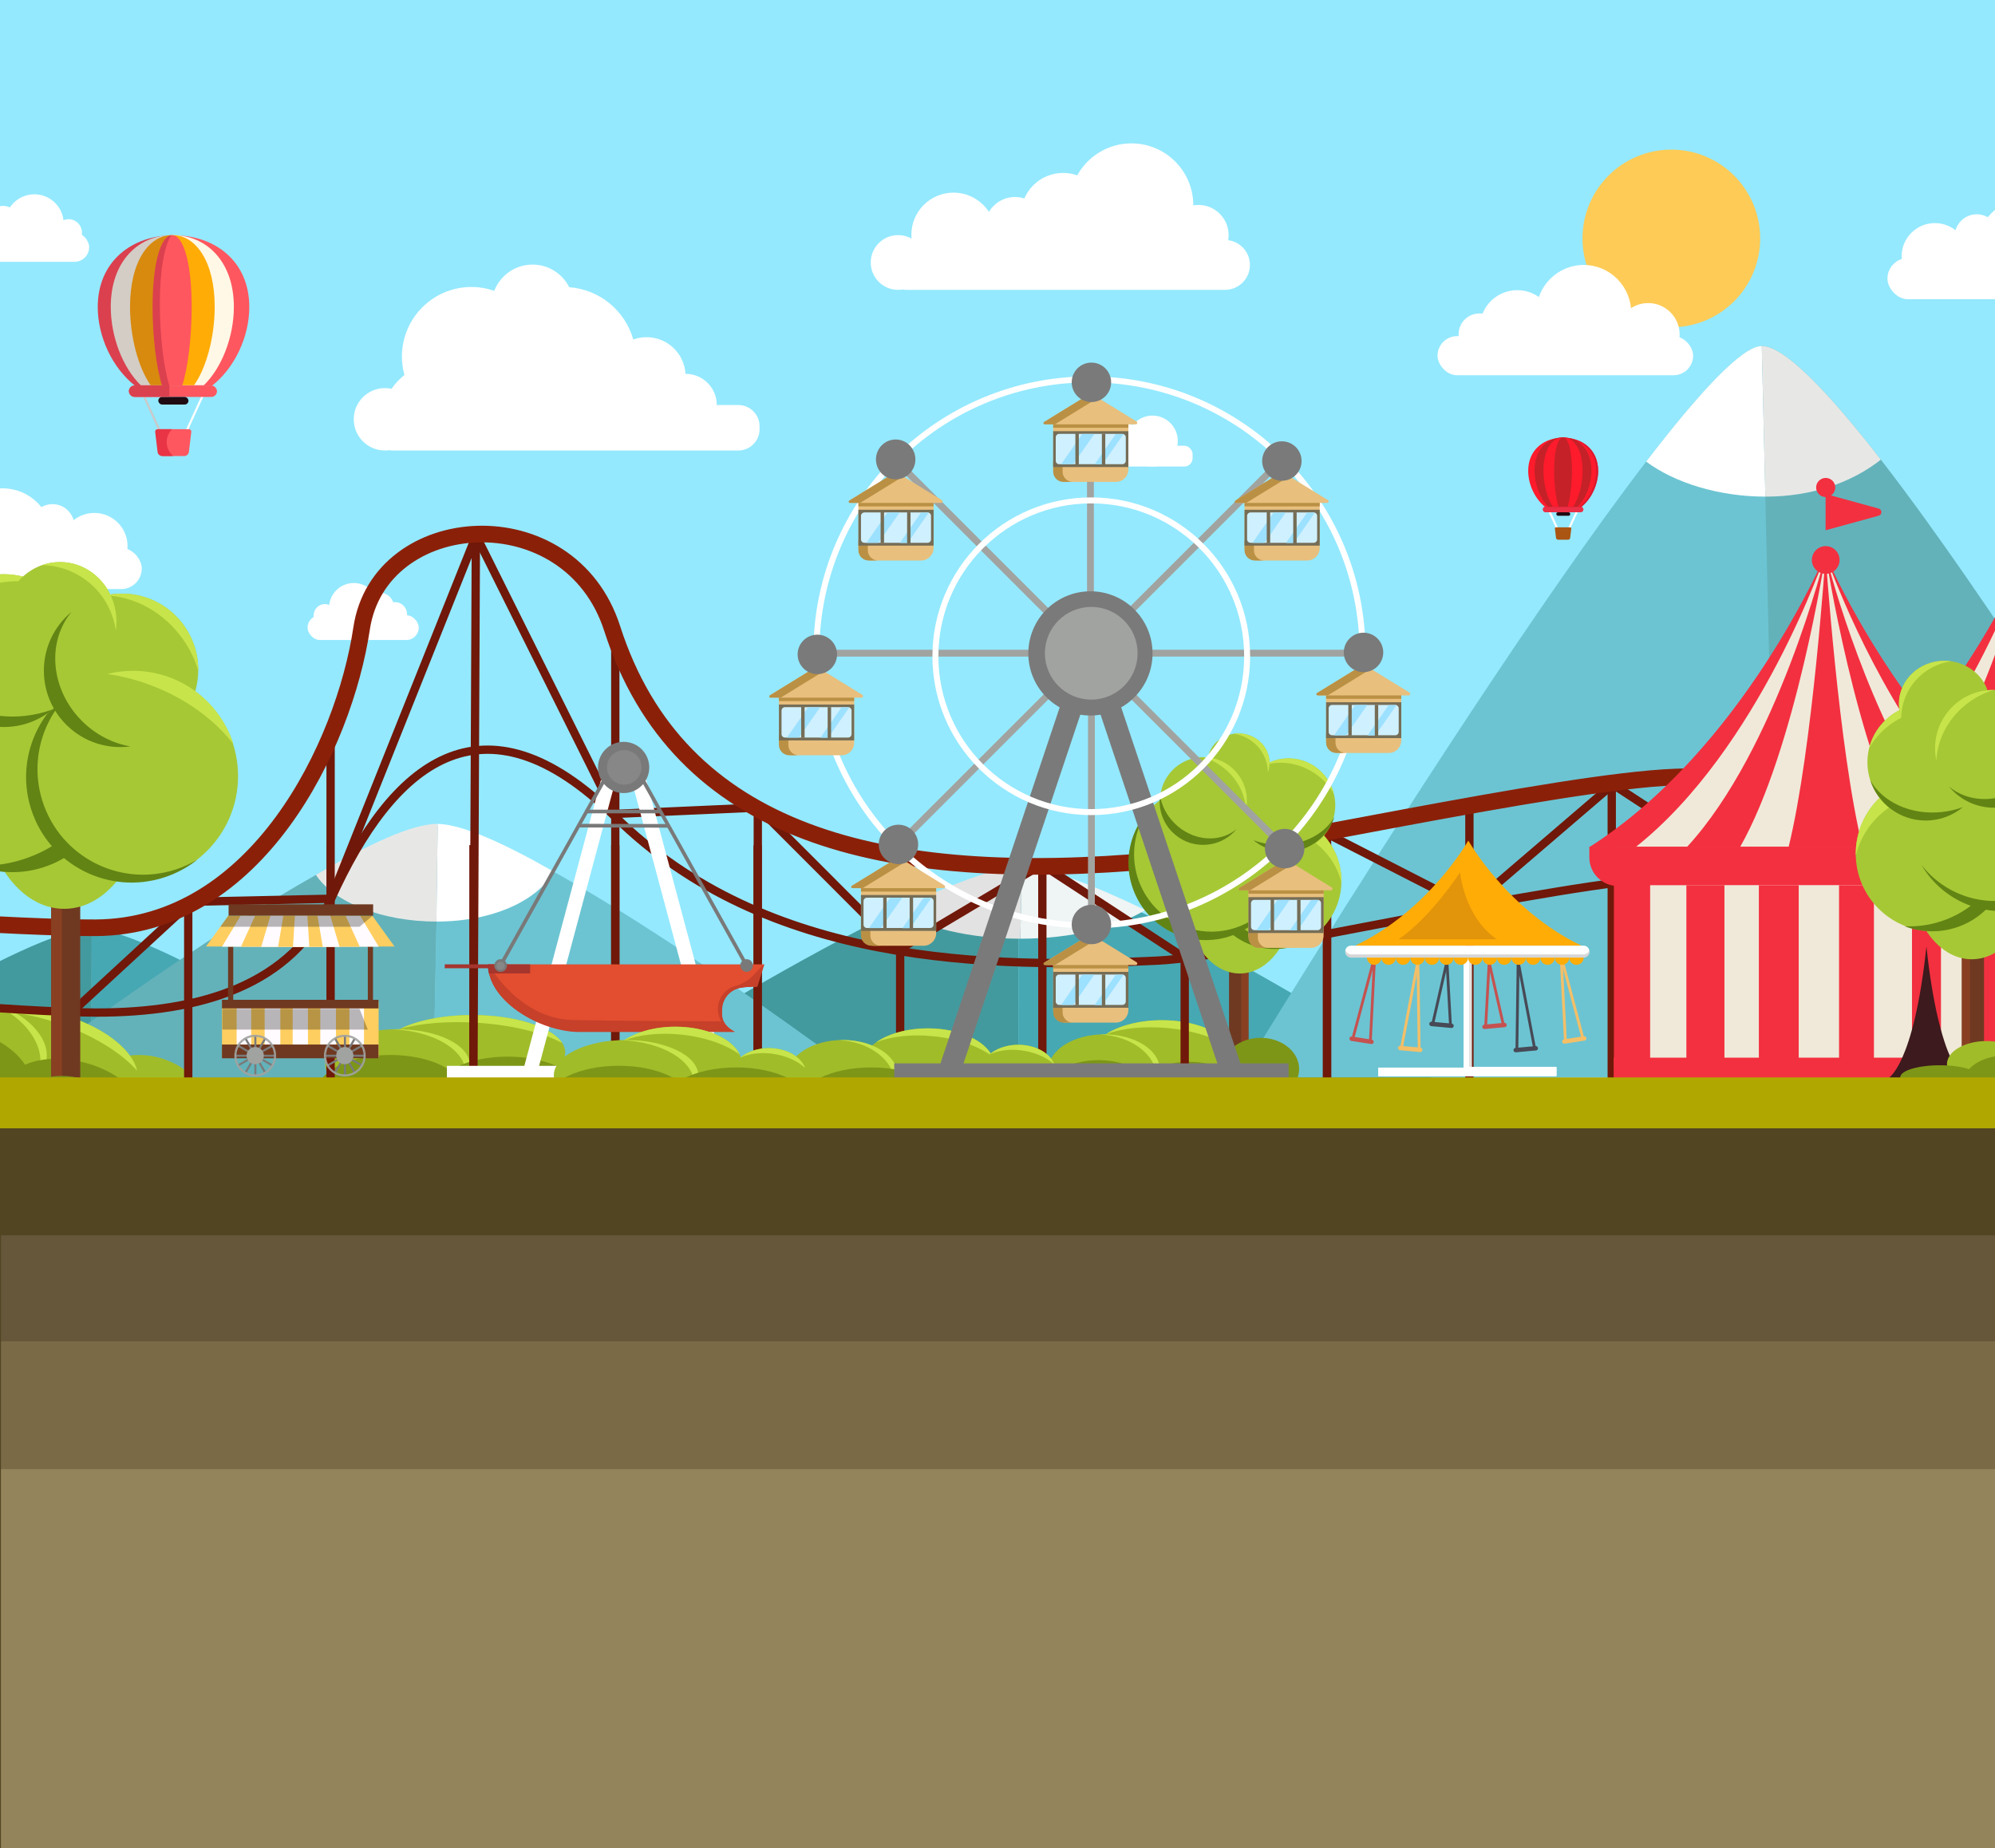 <?xml version="1.0" encoding="UTF-8"?>
<svg xmlns="http://www.w3.org/2000/svg" viewBox="0 0 1920 1779">
  <defs>
    <style>
      .cls-1 {
        fill: #fecb56;
      }

      .cls-2 {
        fill: #797979;
      }

      .cls-3 {
        fill: #c6402a;
      }

      .cls-4 {
        stroke: #e2e1e0;
      }

      .cls-4, .cls-5 {
        fill: #e2e1e0;
      }

      .cls-4, .cls-6, .cls-7, .cls-8, .cls-9, .cls-10, .cls-11, .cls-12, .cls-13, .cls-14, .cls-15, .cls-16, .cls-17, .cls-18, .cls-19, .cls-20, .cls-21, .cls-22 {
        stroke-miterlimit: 10;
      }

      .cls-4, .cls-19, .cls-20, .cls-22 {
        stroke-width: 2.68px;
      }

      .cls-23 {
        fill: #46a8b3;
      }

      .cls-24 {
        fill: #fff;
      }

      .cls-25 {
        fill: #7a6a46;
      }

      .cls-26 {
        fill: #cff0ff;
      }

      .cls-27 {
        fill: #fece60;
      }

      .cls-28 {
        fill: #e8bf7d;
      }

      .cls-6 {
        stroke: #8b2009;
        stroke-width: 16px;
      }

      .cls-6, .cls-7, .cls-8, .cls-9, .cls-10, .cls-11, .cls-12, .cls-13, .cls-15, .cls-16, .cls-17, .cls-18, .cls-19, .cls-20, .cls-21, .cls-22 {
        fill: none;
      }

      .cls-7, .cls-14, .cls-16 {
        stroke: #a1a3a0;
      }

      .cls-29 {
        fill: #db1930;
      }

      .cls-30 {
        fill: #e2e2e2;
      }

      .cls-31 {
        opacity: .28;
      }

      .cls-8 {
        stroke-width: 5.75px;
      }

      .cls-8, .cls-11, .cls-12 {
        stroke: #fff;
      }

      .cls-32 {
        fill: #ffac06;
      }

      .cls-33 {
        fill: #628414;
      }

      .cls-34 {
        fill: #93845b;
      }

      .cls-9 {
        stroke: #6f3921;
        stroke-width: 5px;
      }

      .cls-35 {
        fill: #200b12;
      }

      .cls-36, .cls-14 {
        fill: #a1a3a0;
      }

      .cls-37 {
        fill: #d3cdc5;
      }

      .cls-38 {
        fill: #d6d6d6;
      }

      .cls-39 {
        fill: #e7e8e6;
      }

      .cls-10 {
        stroke: #c9c9c9;
      }

      .cls-10, .cls-12, .cls-15 {
        stroke-width: 2px;
      }

      .cls-40 {
        fill: #474a56;
      }

      .cls-41 {
        fill: #c7e44a;
      }

      .cls-42 {
        fill: #63b2ba;
      }

      .cls-43 {
        fill: #9ce1ff;
      }

      .cls-44 {
        fill: #66573a;
      }

      .cls-45 {
        fill: #fe575f;
      }

      .cls-11 {
        stroke-width: 7.15px;
      }

      .cls-46 {
        fill: #7d9617;
      }

      .cls-13 {
        stroke-width: 7px;
      }

      .cls-13, .cls-18 {
        stroke: #701809;
      }

      .cls-47 {
        fill: #3c1a1d;
      }

      .cls-48 {
        fill: #e24e2f;
      }

      .cls-49 {
        fill: #439a9e;
      }

      .cls-50 {
        fill: #ba9044;
      }

      .cls-15 {
        stroke: #7a7a7a;
      }

      .cls-51 {
        fill: #f33040;
      }

      .cls-52 {
        fill: #756d56;
      }

      .cls-16 {
        stroke-width: 6.58px;
      }

      .cls-53 {
        fill: #e2940a;
      }

      .cls-17 {
        stroke: #797979;
        stroke-width: 3.51px;
      }

      .cls-54 {
        fill: #f4bf67;
      }

      .cls-18 {
        stroke-width: 8px;
      }

      .cls-19 {
        stroke: #c55250;
      }

      .cls-55 {
        fill: #878787;
      }

      .cls-56 {
        fill: #6f3921;
      }

      .cls-57 {
        fill: #b0a700;
      }

      .cls-58 {
        fill: #db404f;
      }

      .cls-59 {
        fill: #a51;
      }

      .cls-60 {
        fill: #e83445;
      }

      .cls-20 {
        stroke: #f4bf67;
      }

      .cls-61 {
        fill: #6cc4d2;
      }

      .cls-62 {
        fill: #eff4f4;
      }

      .cls-21 {
        stroke: #f0e9d9;
        stroke-width: 4px;
      }

      .cls-63 {
        fill: #c52128;
      }

      .cls-64 {
        fill: #a6c835;
      }

      .cls-65 {
        fill: #524522;
      }

      .cls-66 {
        fill: #a0bc29;
      }

      .cls-67 {
        fill: #fff8e6;
      }

      .cls-68 {
        fill: #7a7a7a;
      }

      .cls-69 {
        fill: #894022;
      }

      .cls-70 {
        fill: #d88a0e;
      }

      .cls-71 {
        fill: #f0e9d9;
      }

      .cls-72 {
        fill: #fffbff;
      }

      .cls-73 {
        fill: #a5352d;
      }

      .cls-74 {
        fill: #ea2f46;
      }

      .cls-22 {
        stroke: #474a56;
      }

      .cls-75 {
        fill: #94e9fe;
      }

      .cls-76 {
        fill: #fe1b2c;
      }

      .cls-77 {
        fill: #c55250;
      }
    </style>
  </defs>
  <g id="nebo">
    <rect class="cls-75" width="1920" height="1920"/>
  </g>
  <g id="sky">
    <circle class="cls-1" cx="1608.5" cy="229.5" r="85.5"/>
    <path class="cls-24" d="M710.63,389.85h-20.78c0-16.59-13.45-30.04-30.04-30.04-.03,0-.05,0-.08,0-1.18-19.68-17.51-35.27-37.48-35.27-4.48,0-8.78,.79-12.77,2.23-7.81-27.55-32.16-48.14-61.65-50.34-6.5-12.91-19.86-21.77-35.3-21.77-16.79,0-31.13,10.48-36.85,25.25-6.87-2.38-14.25-3.7-21.93-3.7-36.97,0-66.94,29.97-66.94,66.94,0,6.15,.85,12.09,2.4,17.75-4.74,3.82-8.92,8.3-12.42,13.29-2.03-.43-4.14-.67-6.31-.67-16.59,0-30.04,13.45-30.04,30.04s13.45,30.04,30.04,30.04c1.42,0,2.81-.11,4.17-.29,.84,.19,1.71,.29,2.6,.29h333.38c11.2,0,20.37-9.17,20.37-20.37v-3.02c0-11.2-9.17-20.37-20.37-20.37Z"/>
    <rect class="cls-24" x="-74" y="527.32" width="210.44" height="39.68" rx="19.84" ry="19.84"/>
    <ellipse class="cls-24" cx="2.33" cy="518.5" rx="48.22" ry="48.5"/>
    <circle class="cls-24" cx="90.79" cy="525.66" r="31.97"/>
    <circle class="cls-24" cx="50.47" cy="506.44" r="21.21"/>
    <circle class="cls-24" cx="864.36" cy="252.64" r="26.36"/>
    <circle class="cls-24" cx="917.68" cy="225.98" r="40.58"/>
    <circle class="cls-24" cx="1023.14" cy="207.02" r="40.58"/>
    <circle class="cls-24" cx="1088.9" cy="197.54" r="59.54"/>
    <circle class="cls-24" cx="976.81" cy="218.65" r="29.04"/>
    <circle class="cls-24" cx="1153.4" cy="226.3" r="29.04"/>
    <path class="cls-24" d="M871.77,231.01h307.18c13.24,0,23.99,10.75,23.99,23.99h0c0,13.24-10.75,23.99-23.99,23.99h-307.18c-3.92,0-7.11-3.19-7.11-7.11v-33.77c0-3.92,3.19-7.11,7.11-7.11Z"/>
    <rect class="cls-24" x="1816.47" y="248.34" width="210.44" height="39.68" rx="19.84" ry="19.84" transform="translate(3843.39 536.36) rotate(-180)"/>
    <ellipse class="cls-24" cx="1950.58" cy="239.52" rx="48.22" ry="48.5"/>
    <circle class="cls-24" cx="1862.13" cy="246.69" r="31.97"/>
    <circle class="cls-24" cx="1902.44" cy="227.46" r="21.21"/>
    <ellipse class="cls-24" cx="66.09" cy="224.03" rx="12.79" ry="13.05"/>
    <ellipse class="cls-24" cx="2.98" cy="214.17" rx="15.66" ry="15.98"/>
    <rect class="cls-24" x="-41" y="223.76" width="126.8" height="28.24" rx="14.12" ry="14.12"/>
    <circle class="cls-24" cx="33.06" cy="215.24" r="28.24"/>
    <ellipse class="cls-24" cx="312.63" cy="592.4" rx="10.79" ry="11.01"/>
    <ellipse class="cls-24" cx="380.31" cy="591.27" rx="11.45" ry="11.69"/>
    <ellipse class="cls-24" cx="365.89" cy="584.08" rx="13.21" ry="13.49"/>
    <rect class="cls-24" x="296" y="592.17" width="107" height="23.83" rx="11.91" ry="11.91" transform="translate(699 1208.17) rotate(180)"/>
    <circle class="cls-24" cx="340.51" cy="584.98" r="23.83"/>
    <rect class="cls-24" x="1885" y="240" width="16" height="16"/>
    <rect class="cls-24" x="1041.34" y="428.98" width="106.4" height="20.06" rx="7.99" ry="7.99" transform="translate(2189.09 878.02) rotate(-180)"/>
    <ellipse class="cls-24" cx="1109.15" cy="424.52" rx="24.38" ry="24.52"/>
    <circle class="cls-24" cx="1064.43" cy="428.14" r="16.16"/>
    <circle class="cls-24" cx="1084.81" cy="418.42" r="10.72"/>
    <rect class="cls-24" x="1075.99" y="424.76" width="8.09" height="8.09"/>
  </g>
  <g id="_Слой_19" data-name="Слой 19">
    <line class="cls-12" x1="1490.37" y1="490.48" x2="1498.4" y2="507.98"/>
    <line class="cls-12" x1="1518.15" y1="491.13" x2="1510.12" y2="508.63"/>
    <path class="cls-59" d="M1504.86,507.55h-7.34c-.65,0-1.15,.57-1.07,1.21l1.06,8.89c.13,1.06,1.02,1.85,2.09,1.85h9.47c1.06,0,1.96-.8,2.09-1.85l1.06-8.89c.08-.64-.43-1.21-1.07-1.21h-6.27Z"/>
    <path class="cls-76" d="M1487.18,488h34.51c9.84-7.78,16.42-21.52,16.42-34.87,0-20.2-15.08-31.87-33.68-31.87s-33.68,11.67-33.68,31.87c0,13.35,6.59,27.09,16.42,34.87Z"/>
    <rect class="cls-74" x="1484.77" y="487.63" width="39.11" height="5.43" rx="2.51" ry="2.51"/>
    <rect class="cls-35" x="1497.81" y="493.06" width="13.4" height="3.37" rx="1.56" ry="1.56"/>
    <path class="cls-63" d="M1490.23,487.74h28.03c7.99-7.78,13.34-21.52,13.34-34.87,0-20.2-12.25-31.87-27.36-31.87s-27.36,11.67-27.36,31.87c0,13.35,5.35,27.09,13.34,34.87Z"/>
    <path class="cls-76" d="M1494.63,487.74h19.28c5.49-7.78,9.17-21.52,9.17-34.87,0-20.2-8.42-31.87-18.81-31.87s-18.81,11.67-18.81,31.87c0,13.35,3.68,27.09,9.17,34.87Z"/>
    <path class="cls-63" d="M1499.87,487.74h8.79c2.51-7.78,4.19-21.52,4.19-34.87,0-20.2-3.84-31.87-8.58-31.87s-8.58,11.67-8.58,31.87c0,13.35,1.68,27.09,4.19,34.87Z"/>
    <path class="cls-29" d="M1507.3,421.54c16.3,1.87,28.82,13.19,28.82,31.6,0,13.35-6.59,27.09-16.42,34.87h-32.82c.07,.05,.13,.12,.2,.17h34.51c9.84-7.78,16.42-21.52,16.42-34.87,0-19.11-13.5-30.58-30.7-31.77Z"/>
  </g>
  <g id="_таулар" data-name="таулар">
    <path class="cls-23" d="M88,1039H372.74s-224.13-144.61-284.45-145.29"/>
    <path class="cls-49" d="M88.29,893.71c-59.73-.67-285.04,145.29-285.04,145.29H88"/>
    <path class="cls-23" d="M980,1050h417.43s-328.57-212-417-213"/>
    <path class="cls-49" d="M980.43,837c-87.57-.98-417.86,213-417.86,213h417.43"/>
    <path class="cls-61" d="M417,1044.15h422s-328.57-247.99-417-249.15"/>
    <path class="cls-42" d="M422,795c-87.57-1.15-417.86,249.15-417.86,249.15H417"/>
    <path class="cls-42" d="M1695,1037h502.43s-415-704.01-501.91-704"/>
    <path class="cls-61" d="M1695.52,333c-75.09,0-502.95,704-502.95,704h519.59"/>
    <path class="cls-24" d="M420,887c54.25,0,97.14-20.06,113-48-47.23-26.99-88.08-45.67-111.78-46"/>
    <path class="cls-39" d="M421.22,793c-24.6-.33-67.03,19.96-117.22,49,17.32,26.42,63.65,45,116,45"/>
    <path class="cls-62" d="M982,903.5c48.92,0,92.43-10.8,120.23-27.56-50.15-24.21-93.96-41.15-118.8-41.43"/>
    <path class="cls-30" d="M983.43,834.5c-25.01-.28-69.83,16.98-121.1,41.78,27.83,16.57,71.08,27.22,119.67,27.22"/>
    <path class="cls-24" d="M1695.52,333c-18.89,0-60.12,44.58-111.24,111.28,27.3,20.45,70.23,33.72,114.72,33.72"/>
    <path class="cls-39" d="M1699,478c45.83,0,83.82-14.06,111.15-35.59-50.92-65.67-92.97-109.42-114.64-109.41"/>
  </g>
  <g id="grass">
    <ellipse class="cls-66" cx="382.5" cy="1024.6" rx="69.5" ry="34"/>
    <ellipse class="cls-66" cx="454.5" cy="1013" rx="89.5" ry="36"/>
    <path class="cls-41" d="M460.98,984.51c33.14,2.3,62.06,9.72,80.14,19.4-10.01-15.49-45-26.92-86.62-26.92-28.12,0-53.21,5.22-69.61,13.38,19.62-5.5,46.65-7.9,76.1-5.86Z"/>
    <ellipse class="cls-46" cx="375.5" cy="1049.4" rx="69.5" ry="34"/>
    <path class="cls-41" d="M448,1032.6c0,1.29-.12,2.56-.33,3.82,2.79-3.68,4.33-7.67,4.33-11.82,0-18.78-31.12-34-69.5-34-1.7,0-3.39,.04-5.06,.1,39.39,1.42,70.56,19.63,70.56,41.9Z"/>
    <ellipse class="cls-46" cx="488.5" cy="1051" rx="69.5" ry="34"/>
    <ellipse class="cls-66" cx="-23.02" cy="1004.7" rx="42.5" ry="69.5" transform="translate(-987.98 723.98) rotate(-75.09)"/>
    <ellipse class="cls-66" cx="45.28" cy="1019.21" rx="45" ry="89.5" transform="translate(-951.27 800.76) rotate(-75.09)"/>
    <ellipse class="cls-66" cx="141.42" cy="1061.42" rx="45" ry="59" transform="translate(-920.65 925.01) rotate(-75.09)"/>
    <path class="cls-41" d="M60.71,986.47c31.28,11.3,56.85,27.71,71.21,44.06-4.69-21.28-34.82-44.09-75.05-54.8-27.17-7.23-53.09-7.39-71.57-1.75,20.73-1.6,47.62,2.45,75.42,12.5Z"/>
    <ellipse class="cls-46" cx="-37.76" cy="1032.86" rx="42.5" ry="69.5" transform="translate(-1026.14 730.65) rotate(-75.09)"/>
    <path class="cls-41" d="M37.7,1031.22c-.41,1.56-.94,3.07-1.54,4.54,3.88-3.73,6.65-8.15,7.98-13.17,6.04-22.68-19.14-49.07-56.23-58.95-1.65-.44-3.28-.82-4.92-1.18,37.61,11.85,61.87,41.86,54.71,68.76Z"/>
    <ellipse class="cls-46" cx="70.92" cy="1063.86" rx="42.5" ry="69.5" transform="translate(-975.38 858.7) rotate(-75.09)"/>
    <ellipse class="cls-66" cx="1062.6" cy="1029.55" rx="53.63" ry="34"/>
    <ellipse class="cls-66" cx="1118.16" cy="1017.95" rx="69.06" ry="36"/>
    <ellipse class="cls-66" cx="1196.48" cy="1039.55" rx="45.52" ry="36"/>
    <path class="cls-41" d="M1123.16,989.46c25.57,2.3,47.89,9.72,61.84,19.4-7.72-15.49-34.72-26.92-66.84-26.92-21.7,0-41.05,5.22-53.72,13.38,15.14-5.5,36-7.9,58.72-5.86Z"/>
    <ellipse class="cls-46" cx="1057.2" cy="1054.35" rx="53.63" ry="34"/>
    <path class="cls-41" d="M1113.14,1037.55c0,1.29-.09,2.56-.25,3.82,2.16-3.68,3.34-7.67,3.34-11.82,0-18.78-24.01-34-53.63-34-1.31,0-2.61,.04-3.9,.1,30.39,1.42,54.44,19.63,54.44,41.9Z"/>
    <ellipse class="cls-46" cx="1144.39" cy="1055.95" rx="53.63" ry="34"/>
  </g>
  <g id="gorki">
    <line class="cls-18" x1="1825.16" y1="759.01" x2="1825.16" y2="1135.74"/>
    <line class="cls-18" x1="1688.16" y1="747.91" x2="1688.16" y2="1135.74"/>
    <line class="cls-18" x1="1551.16" y1="755.07" x2="1551.16" y2="1135.74"/>
    <line class="cls-18" x1="1414.16" y1="777.27" x2="1414.16" y2="1135.74"/>
    <line class="cls-18" x1="1277.16" y1="813.44" x2="1277.16" y2="1135.74"/>
    <line class="cls-18" x1="1277.16" y1="803.06" x2="1277.16" y2="1135.38"/>
    <line class="cls-18" x1="1140.16" y1="825.98" x2="1140.16" y2="1135.38"/>
    <line class="cls-18" x1="1003.16" y1="831.71" x2="1003.16" y2="1135.38"/>
    <line class="cls-18" x1="866.32" y1="822.22" x2="866.32" y2="1144.51"/>
    <line class="cls-18" x1="729.16" y1="813.44" x2="729.16" y2="1135.74"/>
    <line class="cls-18" x1="729.32" y1="777.26" x2="729.16" y2="1135.38"/>
    <line class="cls-18" x1="592.16" y1="813.44" x2="592.16" y2="1135.74"/>
    <line class="cls-18" x1="592.16" y1="618.43" x2="592.16" y2="1135.38"/>
    <line class="cls-13" x1="455.16" y1="813.44" x2="455.16" y2="1135.74"/>
    <line class="cls-18" x1="458" y1="516" x2="455.16" y2="1135.38"/>
    <line class="cls-13" x1="318.16" y1="813.44" x2="318.16" y2="1135.74"/>
    <line class="cls-18" x1="318.16" y1="707.06" x2="318.16" y2="1135.74"/>
    <line class="cls-18" x1="63.16" y1="893" x2="63.16" y2="1135.74"/>
    <line class="cls-18" x1="181.16" y1="864.65" x2="181.16" y2="1135.74"/>
    <path class="cls-18" d="M2050.99,914.57s-186.36-79.8-439-70.19c-113,4.3-412.25,76.13-498,80.22-162.33,7.74-376.28,4.99-521.83-138.37-128.16-126.23-215.16-50.23-273.5,78.78-37.53,82.99-124.96,109.73-226.58,109.58-68.89-.1-274.97-18.27-274.97-18.27"/>
    <line class="cls-18" x1="591.66" y1="783.36" x2="458.32" y2="515.76"/>
    <line class="cls-18" x1="321.66" y1="857.13" x2="458" y2="516"/>
    <line class="cls-18" x1="591.66" y1="783.36" x2="729.32" y2="777.26"/>
    <line class="cls-18" x1="865.66" y1="913.71" x2="729.32" y2="777.26"/>
    <line class="cls-18" x1="1002.66" y1="832.06" x2="865.66" y2="913.71"/>
    <line class="cls-18" x1="1140.66" y1="922.31" x2="1002.66" y2="832.06"/>
    <line class="cls-18" x1="1277.66" y1="802.7" x2="1140.66" y2="922.31"/>
    <line class="cls-18" x1="1414.66" y1="872.89" x2="1277.66" y2="802.7"/>
    <line class="cls-18" x1="1551.66" y1="755.43" x2="1414.66" y2="872.89"/>
    <line class="cls-18" x1="1688.66" y1="844.24" x2="1551.66" y2="754.71"/>
    <line class="cls-18" x1="1825.66" y1="759.01" x2="1688.66" y2="844.24"/>
    <line class="cls-18" x1="1962.66" y1="885.06" x2="1825.66" y2="759.01"/>
    <line class="cls-18" x1="318.66" y1="865.01" x2="181" y2="868"/>
    <line class="cls-18" x1="68.66" y1="974.59" x2="181" y2="871"/>
    <path class="cls-6" d="M2051.16,818.1s-186.36-79.8-439-70.19c-113,4.3-412.76,72.41-498,80.22-266,24.35-461.23-24.75-525-223.2-41-127.59-224-114.7-241.16,0-16.86,112.68-100.71,287.09-255.92,288.05-68.83,.43-274.97-13.69-274.97-13.69"/>
  </g>
  <g id="cirk">
    <path class="cls-51" d="M1950.55,533.73s-78.82,187.16-227.35,281.74h454.71c-148.54-94.59-227.35-281.74-227.35-281.74Z"/>
    <path class="cls-71" d="M1950.55,533.73s-63.37,187.16-182.81,281.74h365.62c-119.43-94.59-182.81-281.74-182.81-281.74Z"/>
    <path class="cls-51" d="M1950.72,533.73s-46.33,187.16-133.63,281.74h267.27c-87.31-94.59-133.63-281.74-133.63-281.74Z"/>
    <path class="cls-71" d="M1950.72,533.73s-28.57,187.16-82.41,281.74h164.82c-53.84-94.59-82.41-281.74-82.41-281.74Z"/>
    <path class="cls-51" d="M1950.72,533.73s-12.35,187.16-35.64,281.74h71.27c-23.28-94.59-35.64-281.74-35.64-281.74Z"/>
    <path class="cls-51" d="M1853.66,693.47c-63.76-81.1-96.88-159.75-96.88-159.75,0,0-78.82,187.16-227.35,281.74h324.24v-122Z"/>
    <path class="cls-71" d="M1853.66,721.88c-63.66-90.05-96.88-188.15-96.88-188.15,0,0-63.37,187.16-182.81,281.74h279.69v-93.59Z"/>
    <path class="cls-51" d="M1853.66,766.95c-63.38-98.6-96.71-233.22-96.71-233.22,0,0-46.33,187.16-133.63,281.74h230.34v-48.53Z"/>
    <path class="cls-71" d="M1756.95,533.73s-28.57,187.16-82.41,281.74h164.82c-53.84-94.59-82.41-281.74-82.41-281.74Z"/>
    <path class="cls-51" d="M1756.95,533.73s-12.35,187.16-35.64,281.74h71.27c-23.28-94.59-35.64-281.74-35.64-281.74Z"/>
    <path class="cls-51" d="M1808.01,489.47l-51.05-14v34.91l51.05-14c3.52-.96,3.52-5.95,0-6.92Z"/>
    <path class="cls-21" d="M1756.55,534.18v0Z"/>
    <circle class="cls-51" cx="1757.08" cy="538.98" r="13.34"/>
    <circle class="cls-51" cx="1757.08" cy="469.21" r="9.21"/>
    <path class="cls-51" d="M1529.6,814.91h648.12v10.43c0,15.14-12.29,27.43-27.43,27.43h-593.26c-15.14,0-27.43-12.29-27.43-27.43v-10.43h0Z"/>
    <rect class="cls-51" x="1553.22" y="852.01" width="600.8" height="174.4"/>
    <rect class="cls-71" x="1588.1" y="852.01" width="531.05" height="174.4"/>
    <rect class="cls-51" x="1622.98" y="852.01" width="461.29" height="174.4"/>
    <rect class="cls-71" x="1659.61" y="852.01" width="388.04" height="174.4"/>
    <rect class="cls-51" x="1692.74" y="852.01" width="321.77" height="174.4"/>
    <rect class="cls-71" x="1731.11" y="852.01" width="245.03" height="174.4"/>
    <rect class="cls-51" x="1769.91" y="852.01" width="166.55" height="174.4"/>
    <rect class="cls-71" x="1803.48" y="852.01" width="101.15" height="174.4"/>
    <rect class="cls-51" x="1840.11" y="852.01" width="27.9" height="174.4"/>
    <rect class="cls-51" x="1553" y="1018" width="598" height="39"/>
    <path class="cls-47" d="M1854,911c-12.33,115.26-37,127-37,127h74s-24.67-11.74-37-127Z"/>
  </g>
  <g id="Trees">
    <rect class="cls-56" x="49.27" y="861.52" width="27.94" height="176.48" transform="translate(126.49 1899.52) rotate(-180)"/>
    <rect class="cls-69" x="49.27" y="861.52" width="10.29" height="176.48" transform="translate(108.84 1899.52) rotate(-180)"/>
    <circle class="cls-64" cx="13.24" cy="741.66" r="97.8"/>
    <ellipse class="cls-64" cx="61.77" cy="761.51" rx="78.68" ry="113.24"/>
    <path class="cls-33" d="M17.12,828.6c59.91-16.48,96.87-72.06,82.54-124.13-1.79-6.5-4.29-12.64-7.42-18.37,10.92,15.78,17.33,34.92,17.33,55.56,0,54.01-43.79,97.8-97.8,97.8-12.26,0-23.99-2.28-34.8-6.4,13.04,.66,26.6-.73,40.15-4.46Z"/>
    <circle class="cls-64" cx="127.54" cy="747.08" r="101.56"/>
    <path class="cls-33" d="M74.43,660.82c-32.17,25.6-46.81,69.37-33.39,110.79,17.29,53.36,74.56,82.6,127.92,65.32,7.49-2.43,14.48-5.66,20.96-9.54-9.27,7.38-19.99,13.26-31.93,17.13-53.36,17.29-110.63-11.96-127.92-65.32-14.86-45.87,4.69-94.61,44.36-118.37Z"/>
    <path class="cls-41" d="M13.24,643.86c4.75,0,9.41,.36,13.97,1.01v19.29c-13.22-.94-26.94,.55-40.49,4.83-37.1,11.72-63.31,41.21-71.22,75.07-.02-.8-.06-1.59-.06-2.4,0-54.01,43.79-97.8,97.8-97.8Z"/>
    <circle class="cls-64" cx="117.25" cy="644.87" r="73.53"/>
    <circle class="cls-64" cx="3.68" cy="626.21" r="73.53"/>
    <path class="cls-41" d="M-31.8,572.6c-15.81,9.13-28.01,21.81-35.91,35.96,7.91-32.09,36.86-55.89,71.39-55.89,14.21,0,27.46,4.04,38.71,11.02-22.5-7.61-49.86-5.13-74.19,8.91Z"/>
    <path class="cls-33" d="M23.97,689.04c9.42-1,18.37-3.15,26.67-6.25-12.74,10.58-29.1,16.95-46.96,16.95-32.72,0-60.43-21.38-69.98-50.92,15.22,27.37,50.87,44.41,90.26,40.21Z"/>
    <ellipse class="cls-64" cx="57.67" cy="598.36" rx="54.42" ry="57.36"/>
    <path class="cls-41" d="M40.39,543.97c5.43-1.92,11.24-2.97,17.28-2.97,30.05,0,54.42,25.68,54.42,57.36,0,3-.22,5.95-.64,8.83-4.63-35.33-34.58-62.67-71.05-63.22Z"/>
    <path class="cls-33" d="M78.84,693.9c13.44,13.44,29.94,21.64,46.69,24.51-21.93,2.92-44.92-4.03-61.77-20.87-28.72-28.72-28.72-75.28,0-103.99,1.63-1.63,3.32-3.15,5.06-4.6-24.05,29.14-20.16,74.77,10.02,104.95Z"/>
    <path class="cls-41" d="M175.95,615.08c-18.52-26.16-46.62-40.92-74.35-42.06,5.04-1.09,10.28-1.69,15.65-1.69,40.61,0,73.53,32.92,73.53,73.53,0,.23-.01,.45-.02,.67-3.1-10.53-8.01-20.85-14.81-30.46Z"/>
    <path class="cls-41" d="M144.74,659.37c-13.91-5.21-27.87-8.73-41.5-10.67,7.47-1.87,15.27-2.92,23.3-3.03,45.83-.65,84.98,29.16,98.21,70.68-18.28-23.65-46.04-44.25-80.02-56.98Z"/>
    <rect class="cls-56" x="1888.12" y="913.19" width="21.32" height="134.67" transform="translate(3797.57 1961.06) rotate(-180)"/>
    <rect class="cls-69" x="1888.12" y="913.19" width="7.86" height="134.67" transform="translate(3784.1 1961.06) rotate(-180)"/>
    <circle class="cls-64" cx="1860.63" cy="821.73" r="74.63"/>
    <ellipse class="cls-64" cx="1897.66" cy="836.88" rx="60.04" ry="86.41"/>
    <path class="cls-33" d="M1863.59,888.08c45.72-12.57,73.92-54.98,62.99-94.72-1.36-4.96-3.27-9.64-5.66-14.02,8.33,12.04,13.22,26.65,13.22,42.4,0,41.22-33.41,74.63-74.63,74.63-9.36,0-18.3-1.74-26.56-4.88,9.95,.5,20.3-.56,30.64-3.4Z"/>
    <circle class="cls-64" cx="1925.72" cy="786.94" r="89.22"/>
    <path class="cls-33" d="M1849.29,832.53c22.09,28.58,60.35,41.97,96.9,30.7,47.09-14.52,73.48-64.46,58.96-111.55-2.04-6.61-4.8-12.79-8.12-18.53,6.37,8.24,11.4,17.73,14.65,28.26,14.52,47.09-11.88,97.03-58.96,111.55-40.48,12.48-83.04-5.29-103.43-40.43Z"/>
    <path class="cls-41" d="M1860.63,747.1c3.62,0,7.18,.27,10.66,.77v14.72c-10.09-.72-20.56,.42-30.9,3.69-28.31,8.94-48.31,31.45-54.35,57.28-.01-.61-.05-1.22-.05-1.83,0-41.22,33.41-74.63,74.63-74.63Z"/>
    <circle class="cls-64" cx="1918.42" cy="720.17" r="56.11"/>
    <circle class="cls-64" cx="1853.33" cy="733.64" r="56.11"/>
    <path class="cls-41" d="M1826.26,692.73c-12.06,6.96-21.37,16.64-27.4,27.44,6.03-24.48,28.13-42.64,54.47-42.64,10.84,0,20.96,3.08,29.54,8.41-17.17-5.81-38.05-3.92-56.61,6.8Z"/>
    <ellipse class="cls-66" cx="1911.88" cy="1024.27" rx="38.12" ry="22.27"/>
    <path class="cls-33" d="M1868.82,781.58c7.19-.77,14.02-2.41,20.35-4.77-9.72,8.08-22.21,12.94-35.84,12.94-24.97,0-46.12-16.31-53.4-38.86,11.61,20.89,38.82,33.89,68.88,30.69Z"/>
    <ellipse class="cls-64" cx="1871.29" cy="677.52" rx="43.77" ry="41.52"/>
    <path class="cls-41" d="M1829.79,690.71c-1.46-4.14-2.27-8.57-2.27-13.18,0-22.93,19.6-41.52,43.77-41.52,2.29,0,4.54,.17,6.74,.49-26.96,3.54-47.83,26.39-48.24,54.22Z"/>
    <path class="cls-33" d="M1955.84,749.48c10.25-10.25,16.52-22.85,18.71-35.63,2.23,16.73-3.07,34.27-15.93,47.13-21.91,21.91-57.44,21.91-79.35,0-1.24-1.24-2.41-2.54-3.51-3.86,22.24,18.35,57.06,15.39,80.09-7.64Z"/>
    <path class="cls-41" d="M1895.7,675.37c-19.96,14.13-31.23,35.57-32.1,56.74-.83-3.85-1.29-7.84-1.29-11.94,0-30.99,25.12-56.11,56.11-56.11,.17,0,.34,.01,.51,.01-8.03,2.37-15.91,6.11-23.24,11.3Z"/>
    <path class="cls-46" d="M1889.23,1042.96c0,14.9-.03,9.04,22.43,9.04,22.46,0,58.9,5.85,58.9-9.04,0-14.9-18.21-26.97-40.67-26.97-22.46,0-40.67,12.08-40.67,26.97Z"/>
    <ellipse class="cls-46" cx="59.15" cy="1068.09" rx="49" ry="32.5"/>
    <ellipse class="cls-46" cx="1866.88" cy="1036.92" rx="38.12" ry="11.62"/>
  </g>
  <g id="tree">
    <rect class="cls-56" x="1182.83" y="928.15" width="18.68" height="118.01"/>
    <rect class="cls-69" x="1194.63" y="928.15" width="6.88" height="118.01"/>
    <circle class="cls-64" cx="1225.6" cy="848.01" r="65.4"/>
    <ellipse class="cls-64" cx="1193.15" cy="861.28" rx="52.61" ry="75.72"/>
    <path class="cls-33" d="M1223.01,906.15c-40.06-11.02-64.77-48.18-55.19-83,1.2-4.35,2.87-8.45,4.96-12.28-7.3,10.55-11.59,23.35-11.59,37.15,0,36.12,29.28,65.4,65.4,65.4,8.2,0,16.04-1.52,23.27-4.28-8.72,.44-17.79-.49-26.85-2.98Z"/>
    <circle class="cls-64" cx="1161.04" cy="829.75" r="74.44"/>
    <path class="cls-33" d="M1224.81,867.78c-18.43,23.84-50.35,35.02-80.85,25.62-39.29-12.12-61.31-53.78-49.19-93.07,1.7-5.51,4-10.67,6.78-15.46-5.31,6.87-9.51,14.79-12.22,23.58-12.12,39.29,9.91,80.95,49.19,93.07,33.77,10.42,69.29-4.41,86.29-33.74Z"/>
    <path class="cls-41" d="M1225.6,782.61c-3.17,0-6.29,.24-9.34,.68v12.9c8.84-.63,18.02,.37,27.07,3.23,24.81,7.84,42.34,27.56,47.62,50.19,.01-.53,.04-1.07,.04-1.6,0-36.12-29.28-65.4-65.4-65.4Z"/>
    <circle class="cls-64" cx="1158.22" cy="770.55" r="41.8"/>
    <circle class="cls-64" cx="1240.05" cy="774.97" r="45.01"/>
    <path class="cls-41" d="M1261.77,742.16c9.67,5.59,17.14,13.35,21.98,22.01-4.84-19.64-22.56-34.21-43.7-34.21-8.7,0-16.81,2.47-23.69,6.74,13.77-4.66,30.52-3.14,45.41,5.45Z"/>
    <path class="cls-33" d="M1224.06,812.82c-6.3-.67-12.29-2.11-17.84-4.18,8.52,7.08,19.46,11.34,31.4,11.34,21.88,0,40.41-14.29,46.79-34.05-10.18,18.3-34.01,29.69-60.36,26.89Z"/>
    <ellipse class="cls-64" cx="1191.87" cy="734.34" rx="29.92" ry="28.38"/>
    <path class="cls-41" d="M1220.24,743.35c1-2.83,1.55-5.86,1.55-9.01,0-15.68-13.4-28.38-29.92-28.38-1.57,0-3.11,.12-4.61,.34,18.43,2.42,32.69,18.04,32.98,37.06Z"/>
    <path class="cls-33" d="M1130.35,792.38c-7.64-7.64-12.3-17.02-13.93-26.54-1.66,12.46,2.29,25.53,11.87,35.11,16.32,16.32,42.79,16.32,59.11,0,.93-.93,1.79-1.89,2.61-2.88-16.57,13.67-42.5,11.46-59.66-5.69Z"/>
    <path class="cls-41" d="M1175.15,737.18c14.87,10.53,23.26,26.5,23.91,42.26,.62-2.87,.96-5.84,.96-8.89,0-23.08-18.71-41.8-41.8-41.8-.13,0-.25,0-.38,0,5.98,1.76,11.85,4.55,17.31,8.42Z"/>
    <ellipse class="cls-46" cx="1213.23" cy="1028.95" rx="37.09" ry="30.05"/>
  </g>
  <g id="toje-kust">
    <ellipse class="cls-66" cx="811" cy="1035" rx="53" ry="34"/>
    <ellipse class="cls-66" cx="893" cy="1025.8" rx="64" ry="36"/>
    <path class="cls-41" d="M860.95,1043c0,1.29-.09,2.56-.25,3.82,2.13-3.68,3.3-7.67,3.3-11.82,0-18.78-23.73-34-53-34-1.3,0-2.58,.04-3.86,.1,30.04,1.42,53.81,19.63,53.81,41.9Z"/>
    <path class="cls-41" d="M897.63,997.31c23.7,2.3,44.38,9.72,57.31,19.4-7.16-15.49-32.18-26.92-61.94-26.92-20.11,0-38.05,5.22-49.78,13.38,14.03-5.5,33.36-7.9,54.41-5.86Z"/>
    <ellipse class="cls-66" cx="980" cy="1031.19" rx="36" ry="25.59"/>
    <path class="cls-41" d="M982.61,1010.94c13.33,1.63,24.96,6.91,32.24,13.79-4.03-11.01-18.1-19.14-34.84-19.14-11.31,0-21.4,3.71-28,9.51,7.89-3.91,18.77-5.62,30.61-4.17Z"/>
    <ellipse class="cls-46" cx="838.5" cy="1061.4" rx="69.5" ry="34"/>
    <ellipse class="cls-46" cx="951.5" cy="1063" rx="69.5" ry="34"/>
  </g>
  <g id="ship">
    <g>
      <rect class="cls-24" x="432.04" y="1027.79" width="335.03" height="9.85"/>
      <path class="cls-24" d="M765.14,1029.72v5.99H433.97v-5.99h331.17m3.86-3.86H430.11v13.71h338.89v-13.71h0Z"/>
    </g>
    <g>
      <rect class="cls-24" x="405.93" y="887.18" width="283.43" height="9.31" transform="translate(-455.54 1190) rotate(-75)"/>
      <path class="cls-24" d="M581.38,756.43l4.76,1.27-36.11,134.77-36.11,134.77-4.76-1.27,36.11-134.77,36.11-134.77m-3.1-5.38l-37.25,139.01-37.25,139.01,13.24,3.55,37.25-139.01,37.25-139.01-13.24-3.55h0Z"/>
    </g>
    <g>
      <rect class="cls-24" x="647.61" y="747.37" width="9.31" height="285.81" transform="translate(-208.15 199.1) rotate(-15)"/>
      <path class="cls-24" d="M618.23,753.72l36.42,135.92,36.42,135.92-4.76,1.27-36.42-135.92-36.42-135.92,4.76-1.27m3.1-5.38l-13.24,3.55,37.55,140.16,37.55,140.16,13.24-3.55-37.55-140.16-37.55-140.16h0Z"/>
    </g>
    <path class="cls-48" d="M694.56,971.52c0-11.14,8.9-20.29,20.28-21.35v-.1l13.24-.59,7.04-21.29H469.74c0,35.78,50.67,64.79,88.17,64.79h149l.03-.1c-14.14-7.47-12.38-17.57-12.38-21.35Z"/>
    <line class="cls-17" x1="563.42" y1="781.06" x2="636.07" y2="781.06"/>
    <line class="cls-17" x1="643.54" y1="794.88" x2="555.95" y2="794.66"/>
    <line class="cls-17" x1="479.95" y1="932.42" x2="580.87" y2="751.76"/>
    <line class="cls-17" x1="720.14" y1="932.27" x2="619.22" y2="751.61"/>
    <circle class="cls-2" cx="600.18" cy="738.67" r="24.67"/>
    <rect class="cls-73" x="428" y="928.19" width="61.05" height="3.74"/>
    <circle class="cls-2" cx="718.54" cy="929.3" r="6.09"/>
    <path class="cls-3" d="M470.67,928.8l-.48,6.15c6.01,32.8,52.58,58.34,87.64,58.34h149.22l.03-.1c-5.92-3.16-9.06-6.78-10.7-10.2-35.17-.06-106.59-.31-145.05-1.22-52.33-1.25-80.67-52.97-80.67-52.97Z"/>
    <circle class="cls-55" cx="726.27" cy="946.54" r="3.25"/>
    <path class="cls-3" d="M715.49,949.75h13.45l6.55-21.1-.18-.77-21.07,22.15c.41-.06,.83-.13,1.25-.17v-.1Z"/>
    <path class="cls-73" d="M510.23,936.91v-8.72h-40.74c0,2.96,.34,5.87,.98,8.72h39.76Z"/>
    <path class="cls-3" d="M724.53,949.37c-3.15-1.62-6.81-1.25-10.59-1.25-12.73,0-23.05,10.32-23.05,23.05,0,9.37,5.6,17.41,13.62,21.02-11.05-7.31-9.54-16.32-9.54-19.86,0-11.25,8.19-20.65,19.59-21.71,0,0,8.72-1.25,9.97-1.25Z"/>
    <circle class="cls-2" cx="481.82" cy="929.3" r="6.09"/>
    <path class="cls-3" d="M709.91,948.48s9.04-3.71,13.07-7.64c4.03-3.93-.95,6.04-.95,6.04l-9.59,2.65"/>
    <circle class="cls-55" cx="600.75" cy="738.59" r="16.63"/>
    <circle class="cls-55" cx="481.73" cy="929.54" r="3.85"/>
  </g>
  <g id="koleso">
    <circle class="cls-8" cx="1048.49" cy="627.95" r="262.8"/>
    <polygon class="cls-68" points="1050.39 1023.49 860.63 1023.49 860.63 1046.18 1050.39 1046.18 1240.16 1046.18 1240.16 1023.49 1050.39 1023.49"/>
    <polygon class="cls-68" points="973.32 819.74 902.83 1030.23 922.45 1037.99 992.94 827.5 1063.43 617.02 1043.81 609.26 973.32 819.74"/>
    <polygon class="cls-68" points="1105.84 827.17 1176.22 1037.33 1195.83 1029.57 1125.45 819.41 1055.07 609.26 1035.46 617.02 1105.84 827.17"/>
    <line class="cls-16" x1="1049.44" y1="359.44" x2="1049.44" y2="628.9"/>
    <line class="cls-16" x1="1050.39" y1="629.85" x2="1050.39" y2="899.31"/>
    <line class="cls-16" x1="1319.86" y1="628.65" x2="1050.39" y2="628.65"/>
    <line class="cls-16" x1="1048.97" y1="628.68" x2="779.51" y2="628.68"/>
    <g>
      <line class="cls-16" x1="1239.05" y1="437.03" x2="1048.51" y2="627.57"/>
      <line class="cls-36" x1="1239.05" y1="437.03" x2="1048.51" y2="627.57"/>
    </g>
    <g>
      <line class="cls-16" x1="1048.51" y1="628.91" x2="857.97" y2="819.45"/>
      <line class="cls-36" x1="1048.51" y1="628.91" x2="857.97" y2="819.45"/>
    </g>
    <g>
      <line class="cls-16" x1="1239.05" y1="818.78" x2="1048.51" y2="628.24"/>
      <line class="cls-36" x1="1239.05" y1="818.78" x2="1048.51" y2="628.24"/>
    </g>
    <g>
      <line class="cls-16" x1="1047.17" y1="628.24" x2="856.63" y2="437.7"/>
      <line class="cls-36" x1="1047.17" y1="628.24" x2="856.63" y2="437.7"/>
    </g>
    <circle class="cls-68" cx="1049.44" cy="628.9" r="59.78"/>
    <circle class="cls-8" cx="1050.25" cy="631.64" r="150.01"/>
    <rect class="cls-28" x="1201.5" y="853.63" width="72.35" height="28.77"/>
    <path class="cls-28" d="M1201.5,882.07h72.35v18.26c0,6.62-5.38,12-12,12h-48.35c-6.62,0-12-5.38-12-12v-18.26h0Z"/>
    <path class="cls-50" d="M1220.41,912.34c-5.43,0-9.87-4.44-9.87-9.87v-9.38h-9.04v9.38c0,5.43,4.44,9.87,9.87,9.87h9.04Z"/>
    <rect class="cls-52" x="1201.5" y="863.5" width="72.35" height="34.53"/>
    <path class="cls-26" d="M1249.91,866.08h-42.64c-1.82,0-3.3,1.48-3.3,3.3v22.6c0,1.82,1.48,3.3,3.3,3.3h60.81c1.82,0,3.3-1.48,3.3-3.3v-22.6c0-1.82-1.48-3.3-3.3-3.3h-18.18Z"/>
    <rect class="cls-50" x="1201.5" y="853.63" width="72.35" height="6.58"/>
    <path class="cls-28" d="M1237.68,827.07l-44.06,27.11c-1.27,.78-.72,2.74,.77,2.74h86.57c1.49,0,2.04-1.96,.77-2.74l-44.06-27.11Z"/>
    <polygon class="cls-43" points="1209.15 895.37 1220.75 895.37 1241.09 866.16 1229.48 866.16 1209.15 895.37"/>
    <polygon class="cls-43" points="1241.36 895.47 1248.86 895.47 1269.2 866.27 1261.7 866.27 1241.36 895.47"/>
    <rect class="cls-52" x="1222.88" y="865.14" width="3.29" height="30.42"/>
    <rect class="cls-52" x="1248.36" y="865.96" width="3.29" height="30.42"/>
    <path class="cls-50" d="M1244.59,831.41l-7.05-4.34-44.85,27.6c-1.04,.64-.59,2.25,.64,2.25h9.82l41.45-25.51Z"/>
    <circle class="cls-68" cx="1236.36" cy="816.77" r="18.98"/>
    <circle class="cls-36" cx="1050.23" cy="628.75" r="44.61"/>
    <rect class="cls-28" x="1276.24" y="666.04" width="72.35" height="28.77"/>
    <path class="cls-28" d="M1276.24,694.48h72.35v18.26c0,6.62-5.38,12-12,12h-48.35c-6.62,0-12-5.38-12-12v-18.26h0Z"/>
    <path class="cls-50" d="M1295.15,724.75c-5.43,0-9.87-4.44-9.87-9.87v-9.38h-9.04v9.38c0,5.43,4.44,9.87,9.87,9.87h9.04Z"/>
    <rect class="cls-52" x="1276.24" y="675.91" width="72.35" height="34.53"/>
    <path class="cls-26" d="M1324.65,678.49h-42.64c-1.82,0-3.3,1.48-3.3,3.3v22.6c0,1.82,1.48,3.3,3.3,3.3h60.81c1.82,0,3.3-1.48,3.3-3.3v-22.6c0-1.82-1.48-3.3-3.3-3.3h-18.18Z"/>
    <rect class="cls-50" x="1276.24" y="666.04" width="72.35" height="6.58"/>
    <path class="cls-28" d="M1312.42,639.48l-44.06,27.11c-1.27,.78-.72,2.74,.77,2.74h86.57c1.49,0,2.04-1.96,.77-2.74l-44.06-27.11Z"/>
    <polygon class="cls-43" points="1283.89 707.77 1295.5 707.77 1315.83 678.57 1304.23 678.57 1283.89 707.77"/>
    <polygon class="cls-43" points="1316.11 707.88 1323.6 707.88 1343.94 678.68 1336.44 678.68 1316.11 707.88"/>
    <rect class="cls-52" x="1297.62" y="677.55" width="3.29" height="30.42"/>
    <rect class="cls-52" x="1323.11" y="678.37" width="3.29" height="30.42"/>
    <path class="cls-50" d="M1319.33,643.82l-7.05-4.34-44.85,27.6c-1.04,.64-.59,2.25,.64,2.25h9.82l41.45-25.51Z"/>
    <rect class="cls-28" x="1013.59" y="925.55" width="72.35" height="28.77"/>
    <path class="cls-28" d="M1013.59,953.99h72.35v18.26c0,6.62-5.38,12-12,12h-48.35c-6.62,0-12-5.38-12-12v-18.26h0Z"/>
    <path class="cls-50" d="M1032.5,984.26c-5.43,0-9.87-4.44-9.87-9.87v-9.38h-9.04v9.38c0,5.43,4.44,9.87,9.87,9.87h9.04Z"/>
    <rect class="cls-52" x="1013.59" y="935.42" width="72.35" height="34.53"/>
    <path class="cls-26" d="M1061.99,938h-42.64c-1.82,0-3.3,1.48-3.3,3.3v22.6c0,1.82,1.48,3.3,3.3,3.3h60.81c1.82,0,3.3-1.48,3.3-3.3v-22.6c0-1.82-1.48-3.3-3.3-3.3h-18.18Z"/>
    <rect class="cls-50" x="1013.59" y="925.55" width="72.35" height="6.58"/>
    <path class="cls-28" d="M1049.76,898.99l-44.06,27.11c-1.27,.78-.72,2.74,.77,2.74h86.57c1.49,0,2.04-1.96,.77-2.74l-44.06-27.11Z"/>
    <polygon class="cls-43" points="1021.23 967.28 1032.84 967.28 1053.18 938.08 1041.57 938.08 1021.23 967.28"/>
    <polygon class="cls-43" points="1053.45 967.39 1060.95 967.39 1081.28 938.19 1073.79 938.19 1053.45 967.39"/>
    <rect class="cls-52" x="1034.96" y="937.06" width="3.29" height="30.42"/>
    <rect class="cls-52" x="1060.45" y="937.88" width="3.29" height="30.42"/>
    <path class="cls-50" d="M1056.68,903.33l-7.05-4.34-44.85,27.6c-1.04,.64-.59,2.25,.64,2.25h9.82l41.45-25.51Z"/>
    <rect class="cls-28" x="1013.59" y="405.14" width="72.35" height="28.77"/>
    <path class="cls-28" d="M1013.59,433.58h72.35v18.26c0,6.62-5.38,12-12,12h-48.35c-6.62,0-12-5.38-12-12v-18.26h0Z"/>
    <path class="cls-50" d="M1032.5,463.84c-5.43,0-9.87-4.44-9.87-9.87v-9.38h-9.04v9.38c0,5.43,4.44,9.87,9.87,9.87h9.04Z"/>
    <rect class="cls-52" x="1013.59" y="415.01" width="72.35" height="34.53"/>
    <path class="cls-26" d="M1061.99,417.59h-42.64c-1.82,0-3.3,1.48-3.3,3.3v22.6c0,1.82,1.48,3.3,3.3,3.3h60.81c1.82,0,3.3-1.48,3.3-3.3v-22.6c0-1.82-1.48-3.3-3.3-3.3h-18.18Z"/>
    <rect class="cls-50" x="1013.59" y="405.14" width="72.35" height="6.58"/>
    <path class="cls-28" d="M1049.76,378.58l-44.06,27.11c-1.27,.78-.72,2.74,.77,2.74h86.57c1.49,0,2.04-1.96,.77-2.74l-44.06-27.11Z"/>
    <polygon class="cls-43" points="1021.23 446.87 1032.84 446.87 1053.18 417.67 1041.57 417.67 1021.23 446.87"/>
    <polygon class="cls-43" points="1053.45 446.98 1060.95 446.98 1081.28 417.78 1073.79 417.78 1053.45 446.98"/>
    <rect class="cls-52" x="1034.96" y="416.65" width="3.29" height="30.42"/>
    <rect class="cls-52" x="1060.45" y="417.47" width="3.29" height="30.42"/>
    <path class="cls-50" d="M1056.68,382.92l-7.05-4.34-44.85,27.6c-1.04,.64-.59,2.25,.64,2.25h9.82l41.45-25.51Z"/>
    <rect class="cls-28" x="828.61" y="851.56" width="72.35" height="28.77"/>
    <path class="cls-28" d="M828.61,880h72.35v18.26c0,6.62-5.38,12-12,12h-48.35c-6.62,0-12-5.38-12-12v-18.26h0Z"/>
    <path class="cls-50" d="M847.52,910.26c-5.43,0-9.87-4.44-9.87-9.87v-9.38h-9.04v9.38c0,5.43,4.44,9.87,9.87,9.87h9.04Z"/>
    <rect class="cls-52" x="828.61" y="861.43" width="72.35" height="34.53"/>
    <path class="cls-26" d="M877.01,864.01h-42.64c-1.82,0-3.3,1.48-3.3,3.3v22.6c0,1.82,1.48,3.3,3.3,3.3h60.81c1.82,0,3.3-1.48,3.3-3.3v-22.6c0-1.82-1.48-3.3-3.3-3.3h-18.18Z"/>
    <rect class="cls-50" x="828.61" y="851.56" width="72.35" height="6.58"/>
    <path class="cls-28" d="M864.78,825l-44.06,27.11c-1.27,.78-.72,2.74,.77,2.74h86.57c1.49,0,2.04-1.96,.77-2.74l-44.06-27.11Z"/>
    <polygon class="cls-43" points="836.25 893.29 847.86 893.29 868.2 864.09 856.59 864.09 836.25 893.29"/>
    <polygon class="cls-43" points="868.47 893.4 875.97 893.4 896.3 864.2 888.81 864.2 868.47 893.4"/>
    <rect class="cls-52" x="849.98" y="863.07" width="3.29" height="30.42"/>
    <rect class="cls-52" x="875.47" y="863.89" width="3.29" height="30.42"/>
    <path class="cls-50" d="M871.69,829.34l-7.05-4.34-44.85,27.6c-1.04,.64-.59,2.25,.64,2.25h9.82l41.45-25.51Z"/>
    <rect class="cls-28" x="749.68" y="668.22" width="72.35" height="28.77"/>
    <path class="cls-28" d="M749.68,696.67h72.35v18.26c0,6.62-5.38,12-12,12h-48.35c-6.62,0-12-5.38-12-12v-18.26h0Z"/>
    <path class="cls-50" d="M768.59,726.93c-5.43,0-9.87-4.44-9.87-9.87v-9.38h-9.04v9.38c0,5.43,4.44,9.87,9.87,9.87h9.04Z"/>
    <rect class="cls-52" x="749.68" y="678.09" width="72.35" height="34.53"/>
    <path class="cls-26" d="M798.09,680.67h-42.64c-1.82,0-3.3,1.48-3.3,3.3v22.6c0,1.82,1.48,3.3,3.3,3.3h60.81c1.82,0,3.3-1.48,3.3-3.3v-22.6c0-1.82-1.48-3.3-3.3-3.3h-18.18Z"/>
    <rect class="cls-50" x="749.68" y="668.22" width="72.35" height="6.58"/>
    <path class="cls-28" d="M785.86,641.66l-44.06,27.11c-1.27,.78-.72,2.74,.77,2.74h86.57c1.49,0,2.04-1.96,.77-2.74l-44.06-27.11Z"/>
    <polygon class="cls-43" points="757.33 709.96 768.94 709.96 789.27 680.75 777.67 680.75 757.33 709.96"/>
    <polygon class="cls-43" points="789.55 710.06 797.04 710.06 817.38 680.86 809.88 680.86 789.55 710.06"/>
    <rect class="cls-52" x="771.06" y="679.73" width="3.29" height="30.42"/>
    <rect class="cls-52" x="796.55" y="680.56" width="3.29" height="30.42"/>
    <path class="cls-50" d="M792.77,646l-7.05-4.34-44.85,27.6c-1.04,.64-.59,2.25,.64,2.25h9.82l41.45-25.51Z"/>
    <rect class="cls-28" x="826.14" y="480.78" width="72.35" height="28.77"/>
    <path class="cls-28" d="M826.14,509.22h72.35v18.26c0,6.62-5.38,12-12,12h-48.35c-6.62,0-12-5.38-12-12v-18.26h0Z"/>
    <path class="cls-50" d="M845.05,539.48c-5.43,0-9.87-4.44-9.87-9.87v-9.38h-9.04v9.38c0,5.43,4.44,9.87,9.87,9.87h9.04Z"/>
    <rect class="cls-52" x="826.14" y="490.64" width="72.35" height="34.53"/>
    <path class="cls-26" d="M874.55,493.23h-42.64c-1.82,0-3.3,1.48-3.3,3.3v22.6c0,1.82,1.48,3.3,3.3,3.3h60.81c1.82,0,3.3-1.48,3.3-3.3v-22.6c0-1.82-1.48-3.3-3.3-3.3h-18.18Z"/>
    <rect class="cls-50" x="826.14" y="480.78" width="72.35" height="6.58"/>
    <path class="cls-28" d="M862.32,454.21l-44.06,27.11c-1.27,.78-.72,2.74,.77,2.74h86.57c1.49,0,2.04-1.96,.77-2.74l-44.06-27.11Z"/>
    <polygon class="cls-43" points="833.79 522.51 845.39 522.51 865.73 493.3 854.13 493.3 833.79 522.51"/>
    <polygon class="cls-43" points="866 522.62 873.5 522.62 893.84 493.41 886.34 493.41 866 522.62"/>
    <rect class="cls-52" x="847.52" y="492.29" width="3.29" height="30.42"/>
    <rect class="cls-52" x="873" y="493.11" width="3.29" height="30.42"/>
    <circle class="cls-68" cx="1312.26" cy="627.95" r="18.98"/>
    <path class="cls-50" d="M869.23,458.56l-7.05-4.34-44.85,27.6c-1.04,.64-.59,2.25,.64,2.25h9.82l41.45-25.51Z"/>
    <rect class="cls-28" x="1197.75" y="480.78" width="72.35" height="28.77"/>
    <path class="cls-28" d="M1197.75,509.22h72.35v18.26c0,6.62-5.38,12-12,12h-48.35c-6.62,0-12-5.38-12-12v-18.26h0Z"/>
    <path class="cls-50" d="M1216.66,539.48c-5.43,0-9.87-4.44-9.87-9.87v-9.38h-9.04v9.38c0,5.43,4.44,9.87,9.87,9.87h9.04Z"/>
    <rect class="cls-52" x="1197.75" y="490.64" width="72.35" height="34.53"/>
    <path class="cls-26" d="M1246.15,493.23h-42.64c-1.82,0-3.3,1.48-3.3,3.3v22.6c0,1.82,1.48,3.3,3.3,3.3h60.81c1.82,0,3.3-1.48,3.3-3.3v-22.6c0-1.82-1.48-3.3-3.3-3.3h-18.18Z"/>
    <rect class="cls-50" x="1197.75" y="480.78" width="72.35" height="6.58"/>
    <path class="cls-28" d="M1233.92,454.21l-44.06,27.11c-1.27,.78-.72,2.74,.77,2.74h86.57c1.49,0,2.04-1.96,.77-2.74l-44.06-27.11Z"/>
    <polygon class="cls-43" points="1205.39 522.51 1217 522.51 1237.34 493.3 1225.73 493.3 1205.39 522.51"/>
    <polygon class="cls-43" points="1237.61 522.62 1245.11 522.62 1265.44 493.41 1257.95 493.41 1237.61 522.62"/>
    <rect class="cls-52" x="1219.12" y="492.29" width="3.29" height="30.42"/>
    <rect class="cls-52" x="1244.61" y="493.11" width="3.29" height="30.42"/>
    <path class="cls-50" d="M1240.83,458.56l-7.05-4.34-44.85,27.6c-1.04,.64-.59,2.25,.64,2.25h9.82l41.45-25.51Z"/>
    <circle class="cls-68" cx="1233.68" cy="443.74" r="18.98"/>
    <circle class="cls-68" cx="1050.39" cy="367.98" r="18.98"/>
    <circle class="cls-68" cx="1050.39" cy="889.82" r="18.98"/>
    <circle class="cls-68" cx="786.62" cy="629.85" r="18.98"/>
    <circle class="cls-68" cx="864.68" cy="812.74" r="18.98"/>
    <ellipse class="cls-68" cx="862" cy="442.19" rx="18.98" ry="19.18"/>
  </g>
  <g id="kust">
    <ellipse class="cls-66" cx="602.5" cy="1035" rx="69.5" ry="34"/>
    <ellipse class="cls-66" cx="650" cy="1024.2" rx="64" ry="36"/>
    <path class="cls-41" d="M654.63,995.71c23.7,2.3,44.38,9.72,57.31,19.4-7.16-15.49-32.18-26.92-61.94-26.92-20.11,0-38.05,5.22-49.78,13.38,14.03-5.5,33.36-7.9,54.41-5.86Z"/>
    <ellipse class="cls-66" cx="740" cy="1034.39" rx="36" ry="25.59"/>
    <path class="cls-41" d="M742.61,1014.14c13.33,1.63,24.96,6.91,32.24,13.79-4.03-11.01-18.1-19.14-34.84-19.14-11.31,0-21.4,3.71-28,9.51,7.89-3.91,18.77-5.62,30.61-4.17Z"/>
    <ellipse class="cls-46" cx="595.5" cy="1059.8" rx="69.5" ry="34"/>
    <path class="cls-41" d="M668,1043c0,1.29-.12,2.56-.33,3.82,2.79-3.68,4.33-7.67,4.33-11.82,0-18.78-31.12-34-69.5-34-1.7,0-3.39,.04-5.06,.1,39.39,1.42,70.56,19.63,70.56,41.9Z"/>
    <ellipse class="cls-46" cx="708.5" cy="1061.4" rx="69.5" ry="34"/>
  </g>
  <g id="karusel">
    <g>
      <rect class="cls-24" x="1329.94" y="1031.12" width="164.38" height="1.35"/>
      <polygon class="cls-24" points="1497.9 1027.54 1412.13 1027.54 1326.37 1027.54 1326.37 1036.04 1412.13 1036.04 1497.9 1036.04 1497.9 1027.54 1497.9 1027.54"/>
    </g>
    <path class="cls-32" d="M1413.12,809s-37.77,67.24-108.95,101.22h217.89c-71.18-33.98-108.95-101.22-108.95-101.22Z"/>
    <line class="cls-11" x1="1412.13" y1="918.6" x2="1412.13" y2="1031.41"/>
    <line class="cls-20" x1="1503.62" y1="925.01" x2="1523.3" y2="998.93"/>
    <line class="cls-20" x1="1502.67" y1="925.31" x2="1506.56" y2="1001.7"/>
    <rect class="cls-54" x="1503.3" y="998.89" width="23.57" height="4.25" rx="2" ry="2" transform="translate(-136.73 246.68) rotate(-8.91)"/>
    <line class="cls-19" x1="1321.79" y1="925.29" x2="1302.11" y2="999.21"/>
    <line class="cls-19" x1="1322.73" y1="925.59" x2="1318.85" y2="1001.98"/>
    <rect class="cls-77" x="1298.54" y="999.17" width="23.57" height="4.25" rx="2" ry="2" transform="translate(2449.8 2193.41) rotate(-171.09)"/>
    <line class="cls-20" x1="1364.61" y1="925.17" x2="1348.93" y2="1007.95"/>
    <line class="cls-20" x1="1364.61" y1="924.78" x2="1365.81" y2="1009.66"/>
    <rect class="cls-54" x="1345.48" y="1007.38" width="23.57" height="4.25" rx="2" ry="2" transform="translate(2615.79 2139.71) rotate(-174.72)"/>
    <line class="cls-22" x1="1461.06" y1="925.4" x2="1476.75" y2="1008.18"/>
    <line class="cls-22" x1="1461.06" y1="925.02" x2="1459.87" y2="1009.89"/>
    <rect class="cls-40" x="1456.63" y="1007.62" width="23.57" height="4.25" rx="2" ry="2" transform="translate(-86.74 139.51) rotate(-5.28)"/>
    <line class="cls-22" x1="1392.43" y1="925.94" x2="1379.04" y2="984.78"/>
    <line class="cls-22" x1="1392.43" y1="922.85" x2="1395.93" y2="986.49"/>
    <rect class="cls-40" x="1375.59" y="984.22" width="23.57" height="4.25" rx="2" ry="2" transform="translate(2678.03 2096.25) rotate(-174.72)"/>
    <line class="cls-19" x1="1433.32" y1="926.94" x2="1446.7" y2="985.77"/>
    <line class="cls-19" x1="1433.32" y1="923.84" x2="1429.82" y2="987.48"/>
    <g>
      <path class="cls-32" d="M1322.5,926.87c-2.86,0-5.18-2.32-5.18-5.18s2.32-5.18,5.18-5.18,5.18,2.32,5.18,5.18-2.32,5.18-5.18,5.18Z"/>
      <path class="cls-32" d="M1322.5,918.29c1.88,0,3.4,1.53,3.4,3.4s-1.53,3.4-3.4,3.4-3.4-1.53-3.4-3.4,1.53-3.4,3.4-3.4m0-3.55c-3.84,0-6.95,3.11-6.95,6.95s3.11,6.95,6.95,6.95,6.95-3.11,6.95-6.95-3.11-6.95-6.95-6.95h0Z"/>
    </g>
    <line class="cls-4" x1="1415.26" y1="918.19" x2="1415.26" y2="1034.02"/>
    <g>
      <circle class="cls-32" cx="1336.41" cy="921.69" r="5.18"/>
      <path class="cls-32" d="M1336.41,918.29c1.88,0,3.4,1.53,3.4,3.4s-1.53,3.4-3.4,3.4-3.4-1.53-3.4-3.4,1.53-3.4,3.4-3.4m0-3.55c-3.84,0-6.95,3.11-6.95,6.95s3.11,6.95,6.95,6.95,6.95-3.11,6.95-6.95-3.11-6.95-6.95-6.95h0Z"/>
    </g>
    <g>
      <circle class="cls-32" cx="1350.32" cy="921.69" r="5.18"/>
      <path class="cls-32" d="M1350.32,918.29c1.88,0,3.4,1.53,3.4,3.4s-1.53,3.4-3.4,3.4-3.4-1.53-3.4-3.4,1.53-3.4,3.4-3.4m0-3.55c-3.84,0-6.95,3.11-6.95,6.95s3.11,6.95,6.95,6.95,6.95-3.11,6.95-6.95-3.11-6.95-6.95-6.95h0Z"/>
    </g>
    <g>
      <path class="cls-32" d="M1364.23,926.87c-2.86,0-5.18-2.32-5.18-5.18s2.32-5.18,5.18-5.18,5.18,2.32,5.18,5.18-2.32,5.18-5.18,5.18Z"/>
      <path class="cls-32" d="M1364.23,918.29c1.88,0,3.4,1.53,3.4,3.4s-1.53,3.4-3.4,3.4-3.4-1.53-3.4-3.4,1.53-3.4,3.4-3.4m0-3.55c-3.84,0-6.95,3.11-6.95,6.95s3.11,6.95,6.95,6.95,6.95-3.11,6.95-6.95-3.11-6.95-6.95-6.95h0Z"/>
    </g>
    <g>
      <circle class="cls-32" cx="1378.13" cy="921.69" r="5.18"/>
      <path class="cls-32" d="M1378.13,918.29c1.88,0,3.4,1.53,3.4,3.4s-1.53,3.4-3.4,3.4-3.4-1.53-3.4-3.4,1.53-3.4,3.4-3.4m0-3.55c-3.84,0-6.95,3.11-6.95,6.95s3.11,6.95,6.95,6.95,6.95-3.11,6.95-6.95-3.11-6.95-6.95-6.95h0Z"/>
    </g>
    <g>
      <circle class="cls-32" cx="1392.04" cy="921.69" r="5.18"/>
      <path class="cls-32" d="M1392.04,918.29c1.88,0,3.4,1.53,3.4,3.4s-1.53,3.4-3.4,3.4-3.4-1.53-3.4-3.4,1.53-3.4,3.4-3.4m0-3.55c-3.84,0-6.95,3.11-6.95,6.95s3.11,6.95,6.95,6.95,6.95-3.11,6.95-6.95-3.11-6.95-6.95-6.95h0Z"/>
    </g>
    <g>
      <circle class="cls-32" cx="1405.95" cy="921.69" r="5.18"/>
      <path class="cls-32" d="M1405.95,918.29c1.88,0,3.4,1.53,3.4,3.4s-1.53,3.4-3.4,3.4-3.4-1.53-3.4-3.4,1.53-3.4,3.4-3.4m0-3.55c-3.84,0-6.95,3.11-6.95,6.95s3.11,6.95,6.95,6.95,6.95-3.11,6.95-6.95-3.11-6.95-6.95-6.95h0Z"/>
    </g>
    <g>
      <path class="cls-32" d="M1419.86,926.87c-2.86,0-5.18-2.32-5.18-5.18s2.32-5.18,5.18-5.18,5.18,2.32,5.18,5.18-2.32,5.18-5.18,5.18Z"/>
      <path class="cls-32" d="M1419.86,918.29c1.88,0,3.4,1.53,3.4,3.4s-1.53,3.4-3.4,3.4-3.4-1.53-3.4-3.4,1.53-3.4,3.4-3.4m0-3.55c-3.84,0-6.95,3.11-6.95,6.95s3.11,6.95,6.95,6.95,6.95-3.11,6.95-6.95-3.11-6.95-6.95-6.95h0Z"/>
    </g>
    <g>
      <circle class="cls-32" cx="1433.77" cy="921.69" r="5.18"/>
      <path class="cls-32" d="M1433.77,918.29c1.88,0,3.4,1.53,3.4,3.4s-1.53,3.4-3.4,3.4-3.4-1.53-3.4-3.4,1.53-3.4,3.4-3.4m0-3.55c-3.84,0-6.95,3.11-6.95,6.95s3.11,6.95,6.95,6.95,6.95-3.11,6.95-6.95-3.11-6.95-6.95-6.95h0Z"/>
    </g>
    <g>
      <circle class="cls-32" cx="1447.67" cy="921.69" r="5.18"/>
      <path class="cls-32" d="M1447.67,918.29c1.88,0,3.4,1.53,3.4,3.4s-1.53,3.4-3.4,3.4-3.4-1.53-3.4-3.4,1.53-3.4,3.4-3.4m0-3.55c-3.84,0-6.95,3.11-6.95,6.95s3.11,6.95,6.95,6.95,6.95-3.11,6.95-6.95-3.11-6.95-6.95-6.95h0Z"/>
    </g>
    <g>
      <path class="cls-32" d="M1461.58,926.87c-2.86,0-5.18-2.32-5.18-5.18s2.32-5.18,5.18-5.18,5.18,2.32,5.18,5.18-2.32,5.18-5.18,5.18Z"/>
      <path class="cls-32" d="M1461.58,918.29c1.88,0,3.4,1.53,3.4,3.4s-1.53,3.4-3.4,3.4-3.4-1.53-3.4-3.4,1.53-3.4,3.4-3.4m0-3.55c-3.84,0-6.95,3.11-6.95,6.95s3.11,6.95,6.95,6.95,6.95-3.11,6.95-6.95-3.11-6.95-6.95-6.95h0Z"/>
    </g>
    <g>
      <circle class="cls-32" cx="1475.49" cy="921.69" r="5.18"/>
      <path class="cls-32" d="M1475.49,918.29c1.88,0,3.4,1.53,3.4,3.4s-1.53,3.4-3.4,3.4-3.4-1.53-3.4-3.4,1.53-3.4,3.4-3.4m0-3.55c-3.84,0-6.95,3.11-6.95,6.95s3.11,6.95,6.95,6.95,6.95-3.11,6.95-6.95-3.11-6.95-6.95-6.95h0Z"/>
    </g>
    <g>
      <circle class="cls-32" cx="1489.4" cy="921.69" r="5.18"/>
      <path class="cls-32" d="M1489.4,918.29c1.88,0,3.4,1.53,3.4,3.4s-1.53,3.4-3.4,3.4-3.4-1.53-3.4-3.4,1.53-3.4,3.4-3.4m0-3.55c-3.84,0-6.95,3.11-6.95,6.95s3.11,6.95,6.95,6.95,6.95-3.11,6.95-6.95-3.11-6.95-6.95-6.95h0Z"/>
    </g>
    <g>
      <path class="cls-32" d="M1503.31,926.87c-2.86,0-5.18-2.32-5.18-5.18s2.32-5.18,5.18-5.18,5.18,2.32,5.18,5.18-2.32,5.18-5.18,5.18Z"/>
      <path class="cls-32" d="M1503.31,918.29c1.88,0,3.4,1.53,3.4,3.4s-1.53,3.4-3.4,3.4-3.4-1.53-3.4-3.4,1.53-3.4,3.4-3.4m0-3.55c-3.84,0-6.95,3.11-6.95,6.95s3.11,6.95,6.95,6.95,6.95-3.11,6.95-6.95-3.11-6.95-6.95-6.95h0Z"/>
    </g>
    <g>
      <circle class="cls-32" cx="1517.21" cy="921.69" r="5.18"/>
      <path class="cls-32" d="M1517.21,918.29c1.88,0,3.4,1.53,3.4,3.4s-1.53,3.4-3.4,3.4-3.4-1.53-3.4-3.4,1.53-3.4,3.4-3.4m0-3.55c-3.84,0-6.95,3.11-6.95,6.95s3.11,6.95,6.95,6.95,6.95-3.11,6.95-6.95-3.11-6.95-6.95-6.95h0Z"/>
    </g>
    <g>
      <path class="cls-24" d="M1300.1,911.57h224.06c2.23,0,4.05,1.81,4.05,4.05v.33c0,2.23-1.81,4.05-4.05,4.05h-224.06c-2.23,0-4.05-1.81-4.05-4.05v-.33c0-2.23,1.81-4.05,4.05-4.05Z"/>
      <path class="cls-24" d="M1524.16,912.93c1.48,0,2.68,1.2,2.68,2.68v.33c0,1.48-1.2,2.68-2.68,2.68h-224.06c-1.48,0-2.68-1.2-2.68-2.68v-.33c0-1.48,1.2-2.68,2.68-2.68h224.06m0-2.73h-224.06c-2.98,0-5.41,2.44-5.41,5.41v.33c0,2.98,2.44,5.41,5.41,5.41h224.06c2.98,0,5.41-2.44,5.41-5.41v-.33c0-2.98-2.44-5.41-5.41-5.41h0Z"/>
    </g>
    <rect class="cls-77" x="1426.59" y="985.21" width="23.57" height="4.25" rx="2" ry="2" transform="translate(-84.81 136.65) rotate(-5.28)"/>
    <path class="cls-53" d="M1405.15,839.67s3.84,42.76,35.35,64.38h-35.35s-59.12,0-59.12,0c31.51-21.61,59.12-64.38,59.12-64.38Z"/>
    <g>
      <path class="cls-5" d="M1300.42,920.34c-.93,0-1.8-.3-2.49-.82,.78,.3,1.62,.47,2.49,.47h223.73c.87,0,1.71-.17,2.49-.47-.7,.51-1.56,.82-2.49,.82h-223.73Z"/>
      <path class="cls-38" d="M1529.51,914.58c-.67,2.33-2.82,4.04-5.36,4.04h-223.73c-2.53,0-4.68-1.71-5.36-4.04-.14,.49-.22,1.01-.22,1.54,0,3.07,2.51,5.58,5.58,5.58h223.73c3.07,0,5.58-2.51,5.58-5.58,0-.53-.08-1.05-.22-1.54h0Z"/>
    </g>
    <g>
      <rect class="cls-24" x="1415.86" y="1030.38" width="78.61" height="1.35"/>
      <polygon class="cls-24" points="1498.05 1026.8 1455.17 1026.8 1412.29 1026.8 1412.29 1035.3 1455.17 1035.3 1498.05 1035.3 1498.05 1026.8 1498.05 1026.8"/>
    </g>
  </g>
  <g id="shar">
    <line class="cls-10" x1="136.26" y1="376.47" x2="153.65" y2="414.37"/>
    <line class="cls-12" x1="196.41" y1="377.88" x2="179.02" y2="415.78"/>
    <path class="cls-45" d="M168.16,413.06h-15.9c-1.4,0-2.49,1.22-2.32,2.62l2.3,19.25c.27,2.29,2.21,4.01,4.52,4.01h20.51c2.3,0,4.24-1.72,4.52-4.01l2.3-19.25c.17-1.39-.92-2.62-2.32-2.62h-13.59Z"/>
    <path class="cls-45" d="M167,371h37.36c21.3-16.85,35.57-46.6,35.57-75.51,0-43.75-32.65-69.03-72.93-69.03"/>
    <path class="cls-58" d="M167,226.46c-40.28,0-72.93,25.28-72.93,69.03,0,28.92,14.27,58.66,35.57,75.51h37.36"/>
    <rect class="cls-45" x="124.13" y="371" width="84.69" height="11.06" rx="5.53" ry="5.53"/>
    <rect class="cls-35" x="152.36" y="382.06" width="29.02" height="7.3" rx="3.65" ry="3.65"/>
    <path class="cls-67" d="M166,370.81h30.19c17.3-16.85,28.89-46.6,28.89-75.51,0-43.75-26.52-69.03-59.24-69.03"/>
    <path class="cls-37" d="M165.84,226.27c-32.72,0-59.24,25.28-59.24,69.03,0,28.92,11.59,58.66,28.89,75.51h30.51"/>
    <path class="cls-32" d="M166,370.81h20.75c11.9-16.85,19.87-46.6,19.87-75.51,0-43.75-18.24-69.03-40.74-69.03"/>
    <path class="cls-70" d="M165.88,226.27c-22.5,0-40.74,25.28-40.74,69.03,0,28.92,7.97,58.66,19.87,75.51h20.99"/>
    <path class="cls-45" d="M156.36,371h19.04c5.43-16.85,9.06-46.6,9.06-75.51,0-43.75-8.32-69.03-18.58-69.03s-18.58,25.28-18.58,69.03c0,28.92,3.64,58.66,9.06,75.51Z"/>
    <path class="cls-58" d="M164.74,226.51c-9.94,1.12-17.89,26.22-17.89,68.97,0,28.92,3.64,58.66,9.06,75.51h7c-5.43-17.49-9.06-48.36-9.06-78.37,0-33.26,4.47-56.21,10.89-66.12Z"/>
    <path class="cls-58" d="M129.5,371h33.5v11h-33.5c-3.04,0-5.5-2.46-5.5-5.5h0c0-3.04,2.46-5.5,5.5-5.5Z"/>
    <rect class="cls-24" x="41" y="513" width="29" height="19"/>
    <path class="cls-60" d="M160.41,425.52c0-4.88,2-9.29,5.22-12.46h-13.97c-1.4,0-2.49,1.22-2.32,2.62l2.3,19.25c.27,2.29,2.21,4.01,4.52,4.01h10.53c-3.83-3.21-6.27-8.03-6.27-13.42Z"/>
  </g>
  <g id="larek">
    <rect class="cls-27" x="213.65" y="964.3" width="150.75" height="53.63"/>
    <rect class="cls-72" x="227.74" y="964.3" width="122.56" height="53.63"/>
    <rect class="cls-27" x="241.76" y="964.3" width="94.52" height="53.63"/>
    <rect class="cls-72" x="254.7" y="964.3" width="68.64" height="53.63"/>
    <rect class="cls-27" x="269.8" y="964.3" width="38.45" height="53.63"/>
    <rect class="cls-72" x="281.66" y="964.3" width="14.72" height="53.63"/>
    <rect class="cls-56" x="213.61" y="1005.35" width="150.63" height="13.24"/>
    <rect class="cls-56" x="213.61" y="962.31" width="150.63" height="8.28"/>
    <polygon class="cls-31" points="354 991 214 991 214 971 346 971 354 991"/>
    <circle class="cls-7" cx="245.64" cy="1016.03" r="19.55"/>
    <line class="cls-15" x1="245.76" y1="997.44" x2="245.76" y2="1034.62"/>
    <line class="cls-15" x1="227.06" y1="1016.15" x2="264.23" y2="1016.15"/>
    <line class="cls-15" x1="236.34" y1="999.71" x2="254.93" y2="1031.91"/>
    <line class="cls-15" x1="229.49" y1="1025.27" x2="261.69" y2="1006.68"/>
    <line class="cls-15" x1="261.95" y1="1025.38" x2="229.75" y2="1006.8"/>
    <line class="cls-15" x1="236.39" y1="1032.23" x2="254.98" y2="1000.04"/>
    <circle class="cls-7" cx="245.64" cy="1016.03" r="18.59"/>
    <circle class="cls-14" cx="245.64" cy="1016.03" r="7.8"/>
    <circle class="cls-36" cx="245.64" cy="1016.03" r="3"/>
    <circle class="cls-7" cx="331.85" cy="1016.03" r="19.55"/>
    <line class="cls-15" x1="331.97" y1="997.44" x2="331.97" y2="1034.62"/>
    <line class="cls-15" x1="313.26" y1="1016.15" x2="350.44" y2="1016.15"/>
    <line class="cls-15" x1="322.55" y1="999.71" x2="341.13" y2="1031.91"/>
    <line class="cls-15" x1="315.7" y1="1025.27" x2="347.89" y2="1006.68"/>
    <line class="cls-15" x1="348.16" y1="1025.38" x2="315.96" y2="1006.8"/>
    <line class="cls-15" x1="322.6" y1="1032.23" x2="341.19" y2="1000.04"/>
    <circle class="cls-7" cx="331.85" cy="1016.03" r="18.59"/>
    <circle class="cls-14" cx="331.85" cy="1016.03" r="7.8"/>
    <circle class="cls-36" cx="331.85" cy="1016.03" r="3"/>
    <line class="cls-9" x1="221.99" y1="962.65" x2="221.99" y2="911.02"/>
    <line class="cls-9" x1="356.48" y1="962.55" x2="356.48" y2="910.93"/>
    <polygon class="cls-27" points="379.72 911.02 198.28 911.02 219.83 881.2 358.17 881.2 379.72 911.02"/>
    <polygon class="cls-72" points="364.51 911.2 213.65 911.2 231.57 881.37 346.59 881.37 364.51 911.2"/>
    <polygon class="cls-27" points="346.19 911.2 231.97 911.2 245.53 881.37 332.62 881.37 346.19 911.2"/>
    <polygon class="cls-72" points="326.79 911.37 251.36 911.37 260.32 881.2 317.83 881.2 326.79 911.37"/>
    <polygon class="cls-27" points="310.63 911.37 267.62 911.37 272.73 881.2 305.52 881.2 310.63 911.37"/>
    <polygon class="cls-72" points="297.7 911.37 281.96 911.37 283.83 881.2 295.83 881.2 297.7 911.37"/>
    <rect class="cls-56" x="220" y="870.42" width="139.12" height="10.78"/>
    <polygon class="cls-31" points="359 881 220 881 212 892 346 892 359 881"/>
  </g>
  <g id="sky2">
    <rect class="cls-24" x="1383.48" y="323.55" width="246" height="37.61" rx="18.8" ry="18.8"/>
    <ellipse class="cls-24" cx="1524.18" cy="300.98" rx="45.7" ry="45.96"/>
    <circle class="cls-24" cx="1586.21" cy="321.99" r="30.29"/>
    <circle class="cls-24" cx="1423.85" cy="321.77" r="20.1"/>
    <circle class="cls-24" cx="1460.24" cy="315.28" r="36.01"/>
  </g>
  <g id="ground">
    <rect class="cls-57" y="1037" width="1924" height="828"/>
    <rect class="cls-65" y="1086" width="1924" height="779"/>
    <rect class="cls-44" x="1" y="1189" width="1924" height="667"/>
    <rect class="cls-25" x="1" y="1291" width="1924" height="573"/>
    <rect class="cls-34" x="1" y="1414" width="1924" height="451"/>
  </g>
</svg>